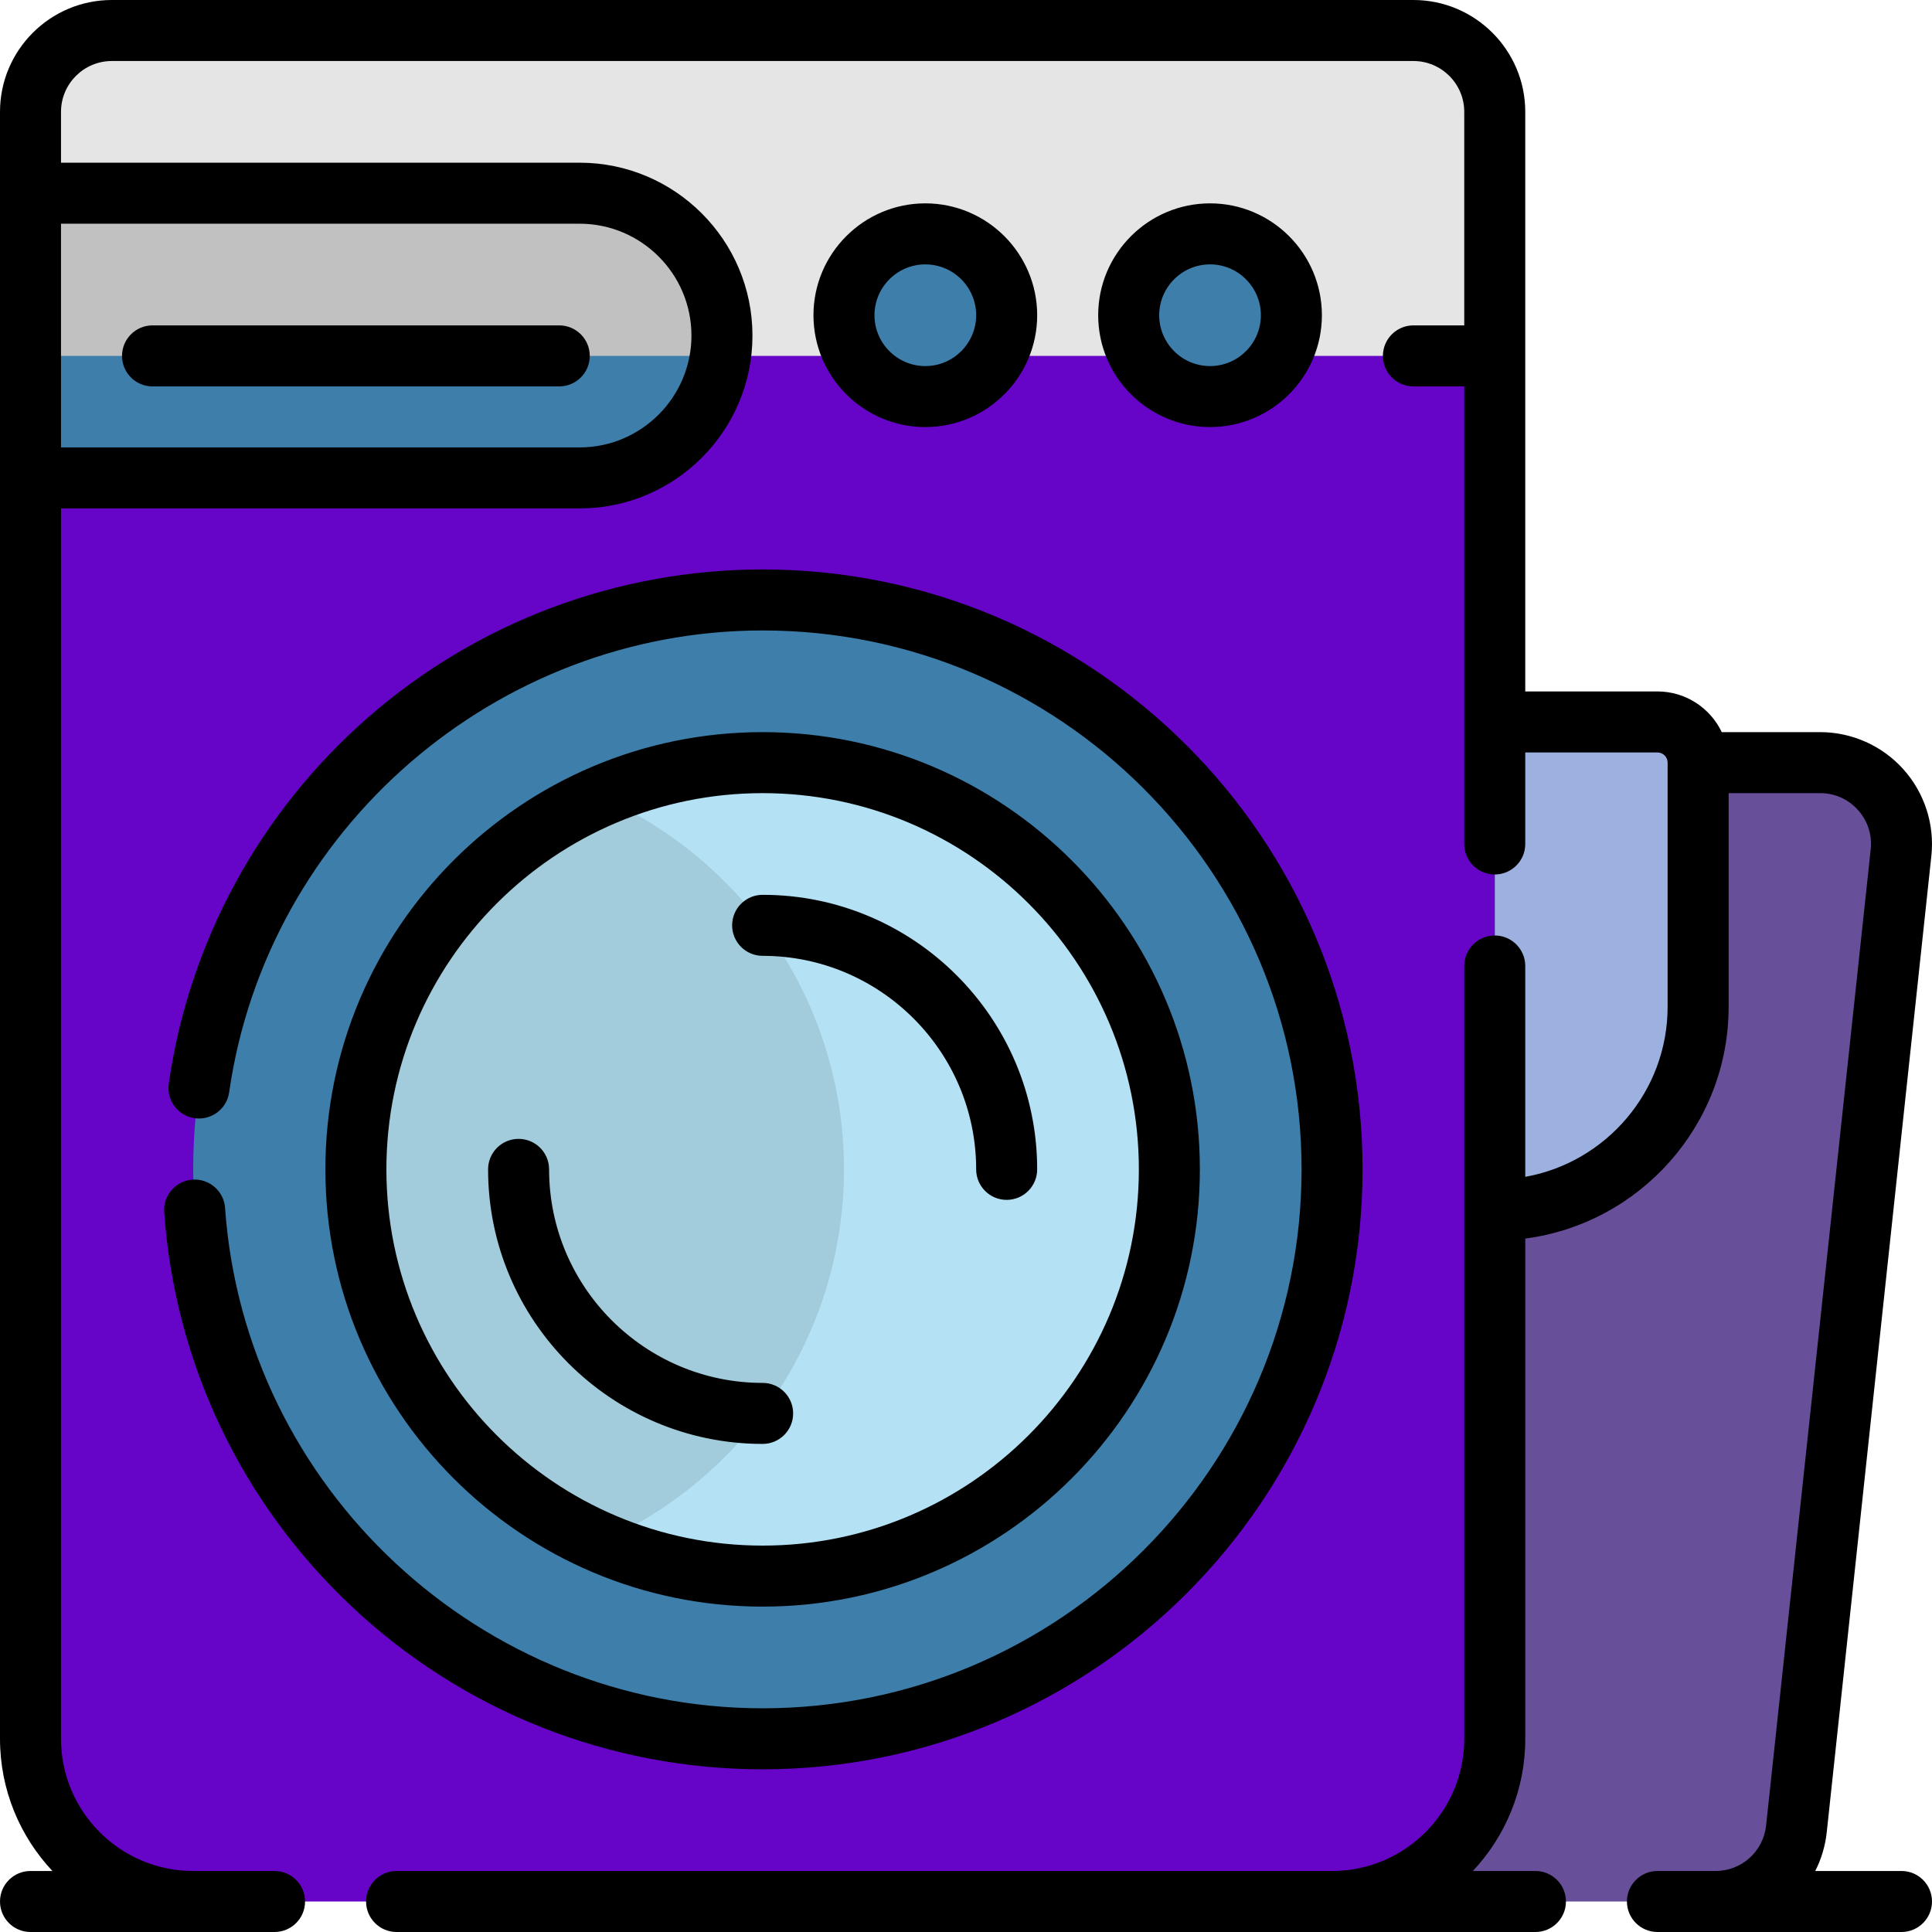 <svg width="100" height="100" viewBox="0 0 100 100" fill="none" xmlns="http://www.w3.org/2000/svg">
<g clip-path="url(#clip0_879_2833)">
<path d="M61.001 39.474H94.21C96.713 39.474 98.663 41.644 98.397 44.133L92.983 94.659C92.754 96.799 90.948 98.421 88.796 98.421H61.001V39.474Z" fill="#674F99"/>
<path d="M77.368 62.631V37.368H85.789C86.952 37.368 87.895 38.311 87.895 39.473V52.105C87.895 57.919 83.182 62.631 77.368 62.631Z" fill="#9CB1E0"/>
<path d="M68.947 98.421H10C5.349 98.421 1.579 94.651 1.579 90V5.79C1.579 3.464 3.464 1.579 5.789 1.579H73.158C75.483 1.579 77.368 3.464 77.368 5.79V90C77.368 94.651 73.598 98.421 68.947 98.421Z" fill="#6604C8"/>
<path d="M77.368 5.79V18.421H1.579V5.79C1.579 3.464 3.464 1.579 5.789 1.579H73.158C75.483 1.579 77.368 3.464 77.368 5.79Z" fill="#E5E5E5"/>
<path d="M30 24.737H1.579V10H30C34.069 10 37.368 13.299 37.368 17.368C37.368 21.438 34.069 24.737 30 24.737ZM52.105 16.316C52.105 13.99 50.22 12.105 47.895 12.105C45.569 12.105 43.684 13.99 43.684 16.316C43.684 18.641 45.569 20.526 47.895 20.526C50.22 20.526 52.105 18.641 52.105 16.316ZM66.842 16.316C66.842 13.99 64.957 12.105 62.632 12.105C60.306 12.105 58.421 13.99 58.421 16.316C58.421 18.641 60.306 20.526 62.632 20.526C64.957 20.526 66.842 18.641 66.842 16.316ZM68.947 60.526C68.947 44.248 55.752 31.053 39.474 31.053C23.196 31.053 10 44.248 10 60.526C10 76.804 23.196 90 39.474 90C55.752 90 68.947 76.804 68.947 60.526Z" fill="#3D7EAA"/>
<path d="M12.105 18.421H1.579V10H12.105H30C34.069 10 37.368 13.299 37.368 17.368C37.368 17.726 37.341 18.077 37.292 18.421H30L12.105 18.421Z" fill="#C1C1C1"/>
<path d="M39.474 81.579C27.847 81.579 18.421 72.153 18.421 60.526C18.421 48.899 27.847 39.474 39.474 39.474C51.101 39.474 60.526 48.899 60.526 60.526C60.526 72.153 51.101 81.579 39.474 81.579Z" fill="#A2CCDB"/>
<path d="M60.526 60.527C60.526 72.153 51.101 81.579 39.474 81.579C36.48 81.579 33.632 80.953 31.053 79.826C38.488 76.577 43.684 69.159 43.684 60.526C43.684 51.894 38.488 44.476 31.053 41.227C33.632 40.1 36.48 39.474 39.474 39.474C51.101 39.474 60.526 48.899 60.526 60.527Z" fill="#B5E1F4"/>
<path d="M37.895 47.895C37.895 47.023 38.602 46.316 39.474 46.316C47.309 46.316 53.684 52.691 53.684 60.526C53.684 61.399 52.977 62.105 52.105 62.105C51.233 62.105 50.526 61.399 50.526 60.526C50.526 54.432 45.568 49.474 39.474 49.474C38.602 49.474 37.895 48.767 37.895 47.895ZM16.842 60.526C16.842 48.047 26.994 37.895 39.474 37.895C51.953 37.895 62.105 48.047 62.105 60.526C62.105 73.005 51.953 83.158 39.474 83.158C26.994 83.158 16.842 73.005 16.842 60.526ZM20 60.526C20 71.264 28.736 80 39.474 80C50.212 80 58.947 71.264 58.947 60.526C58.947 49.788 50.212 41.053 39.474 41.053C28.736 41.053 20 49.788 20 60.526ZM70.526 60.526C70.526 43.404 56.596 29.474 39.474 29.474C31.955 29.474 24.7 32.196 19.045 37.139C13.445 42.035 9.783 48.766 8.735 56.092C8.612 56.956 9.212 57.755 10.075 57.879C10.938 58 11.738 57.403 11.861 56.539C13.811 42.91 25.682 32.632 39.474 32.632C54.855 32.632 67.369 45.145 67.369 60.526C67.369 75.908 54.855 88.421 39.474 88.421C24.896 88.421 12.674 77.044 11.649 62.52C11.588 61.651 10.832 60.997 9.963 61.057C9.093 61.118 8.438 61.873 8.499 62.743C9.051 70.564 12.518 77.831 18.261 83.205C24.032 88.605 31.566 91.579 39.474 91.579C56.596 91.579 70.526 77.649 70.526 60.526ZM39.474 74.737C40.346 74.737 41.053 74.03 41.053 73.158C41.053 72.286 40.346 71.579 39.474 71.579C33.379 71.579 28.421 66.621 28.421 60.527C28.421 59.654 27.714 58.948 26.842 58.948C25.97 58.948 25.263 59.654 25.263 60.527C25.263 68.362 31.638 74.737 39.474 74.737ZM100 98.421C100 99.293 99.293 100 98.421 100H85.79C84.917 100 84.21 99.293 84.21 98.421C84.21 97.549 84.918 96.842 85.79 96.842H88.797C90.145 96.842 91.27 95.831 91.413 94.491L96.827 43.965C96.907 43.212 96.673 42.488 96.168 41.925C95.662 41.362 94.967 41.052 94.21 41.052H89.474V52.105C89.474 58.245 84.879 63.332 78.948 64.108V90C78.948 92.644 77.916 95.052 76.234 96.842H79.474C80.346 96.842 81.053 97.549 81.053 98.421C81.053 99.293 80.346 100 79.474 100H20.526C19.654 100 18.948 99.293 18.948 98.421C18.948 97.549 19.654 96.842 20.526 96.842H68.947C72.72 96.842 75.79 93.773 75.79 90V50C75.79 49.128 76.496 48.421 77.368 48.421C78.24 48.421 78.947 49.128 78.947 50V60.913C83.13 60.165 86.316 56.5 86.316 52.105V39.474C86.316 39.183 86.079 38.947 85.789 38.947H78.947V43.684C78.947 44.556 78.24 45.263 77.368 45.263C76.496 45.263 75.789 44.556 75.789 43.684V20H73.158C72.285 20 71.579 19.293 71.579 18.421C71.579 17.549 72.286 16.842 73.158 16.842H75.789V5.789C75.789 4.338 74.609 3.158 73.158 3.158H5.789C4.338 3.158 3.158 4.338 3.158 5.789V8.421H30C34.934 8.421 38.947 12.435 38.947 17.369C38.947 22.302 34.934 26.316 30 26.316H3.158V90C3.158 93.773 6.227 96.842 10 96.842H14.21C15.083 96.842 15.79 97.549 15.79 98.421C15.79 99.293 15.083 100 14.21 100H1.579C0.707 100 0 99.293 0 98.421C0 97.549 0.707 96.842 1.579 96.842H2.713C1.032 95.052 0 92.644 0 90V5.789C0 2.597 2.597 0 5.789 0H73.158C76.35 0 78.947 2.597 78.947 5.789V35.789H85.79C87.256 35.789 88.526 36.651 89.118 37.895H94.21C95.851 37.895 97.42 38.594 98.516 39.815C99.613 41.035 100.141 42.67 99.967 44.301L94.553 94.827C94.476 95.55 94.269 96.229 93.957 96.842H98.421C99.293 96.842 100 97.549 100 98.421ZM3.158 11.579V23.158H30C33.192 23.158 35.789 20.561 35.789 17.368C35.789 14.176 33.192 11.579 30 11.579H3.158ZM47.895 22.105C44.702 22.105 42.105 19.508 42.105 16.316C42.105 13.124 44.702 10.526 47.895 10.526C51.087 10.526 53.684 13.124 53.684 16.316C53.684 19.508 51.087 22.105 47.895 22.105ZM47.895 18.948C49.346 18.948 50.526 17.767 50.526 16.316C50.526 14.865 49.346 13.684 47.895 13.684C46.444 13.684 45.263 14.865 45.263 16.316C45.263 17.767 46.444 18.948 47.895 18.948ZM7.895 20H28.947C29.819 20 30.526 19.293 30.526 18.421C30.526 17.549 29.819 16.842 28.947 16.842H7.895C7.023 16.842 6.316 17.549 6.316 18.421C6.316 19.293 7.023 20 7.895 20ZM62.632 22.105C59.439 22.105 56.842 19.508 56.842 16.316C56.842 13.124 59.439 10.526 62.632 10.526C65.824 10.526 68.421 13.124 68.421 16.316C68.421 19.508 65.824 22.105 62.632 22.105ZM62.632 18.948C64.083 18.948 65.263 17.767 65.263 16.316C65.263 14.865 64.083 13.684 62.632 13.684C61.181 13.684 60 14.865 60 16.316C60 17.767 61.181 18.948 62.632 18.948Z" fill="black"/>
</g>
<defs>
<clipPath id="clip0_879_2833">
<rect width="100" height="100" fill="white"/>
</clipPath>
</defs>
</svg>
